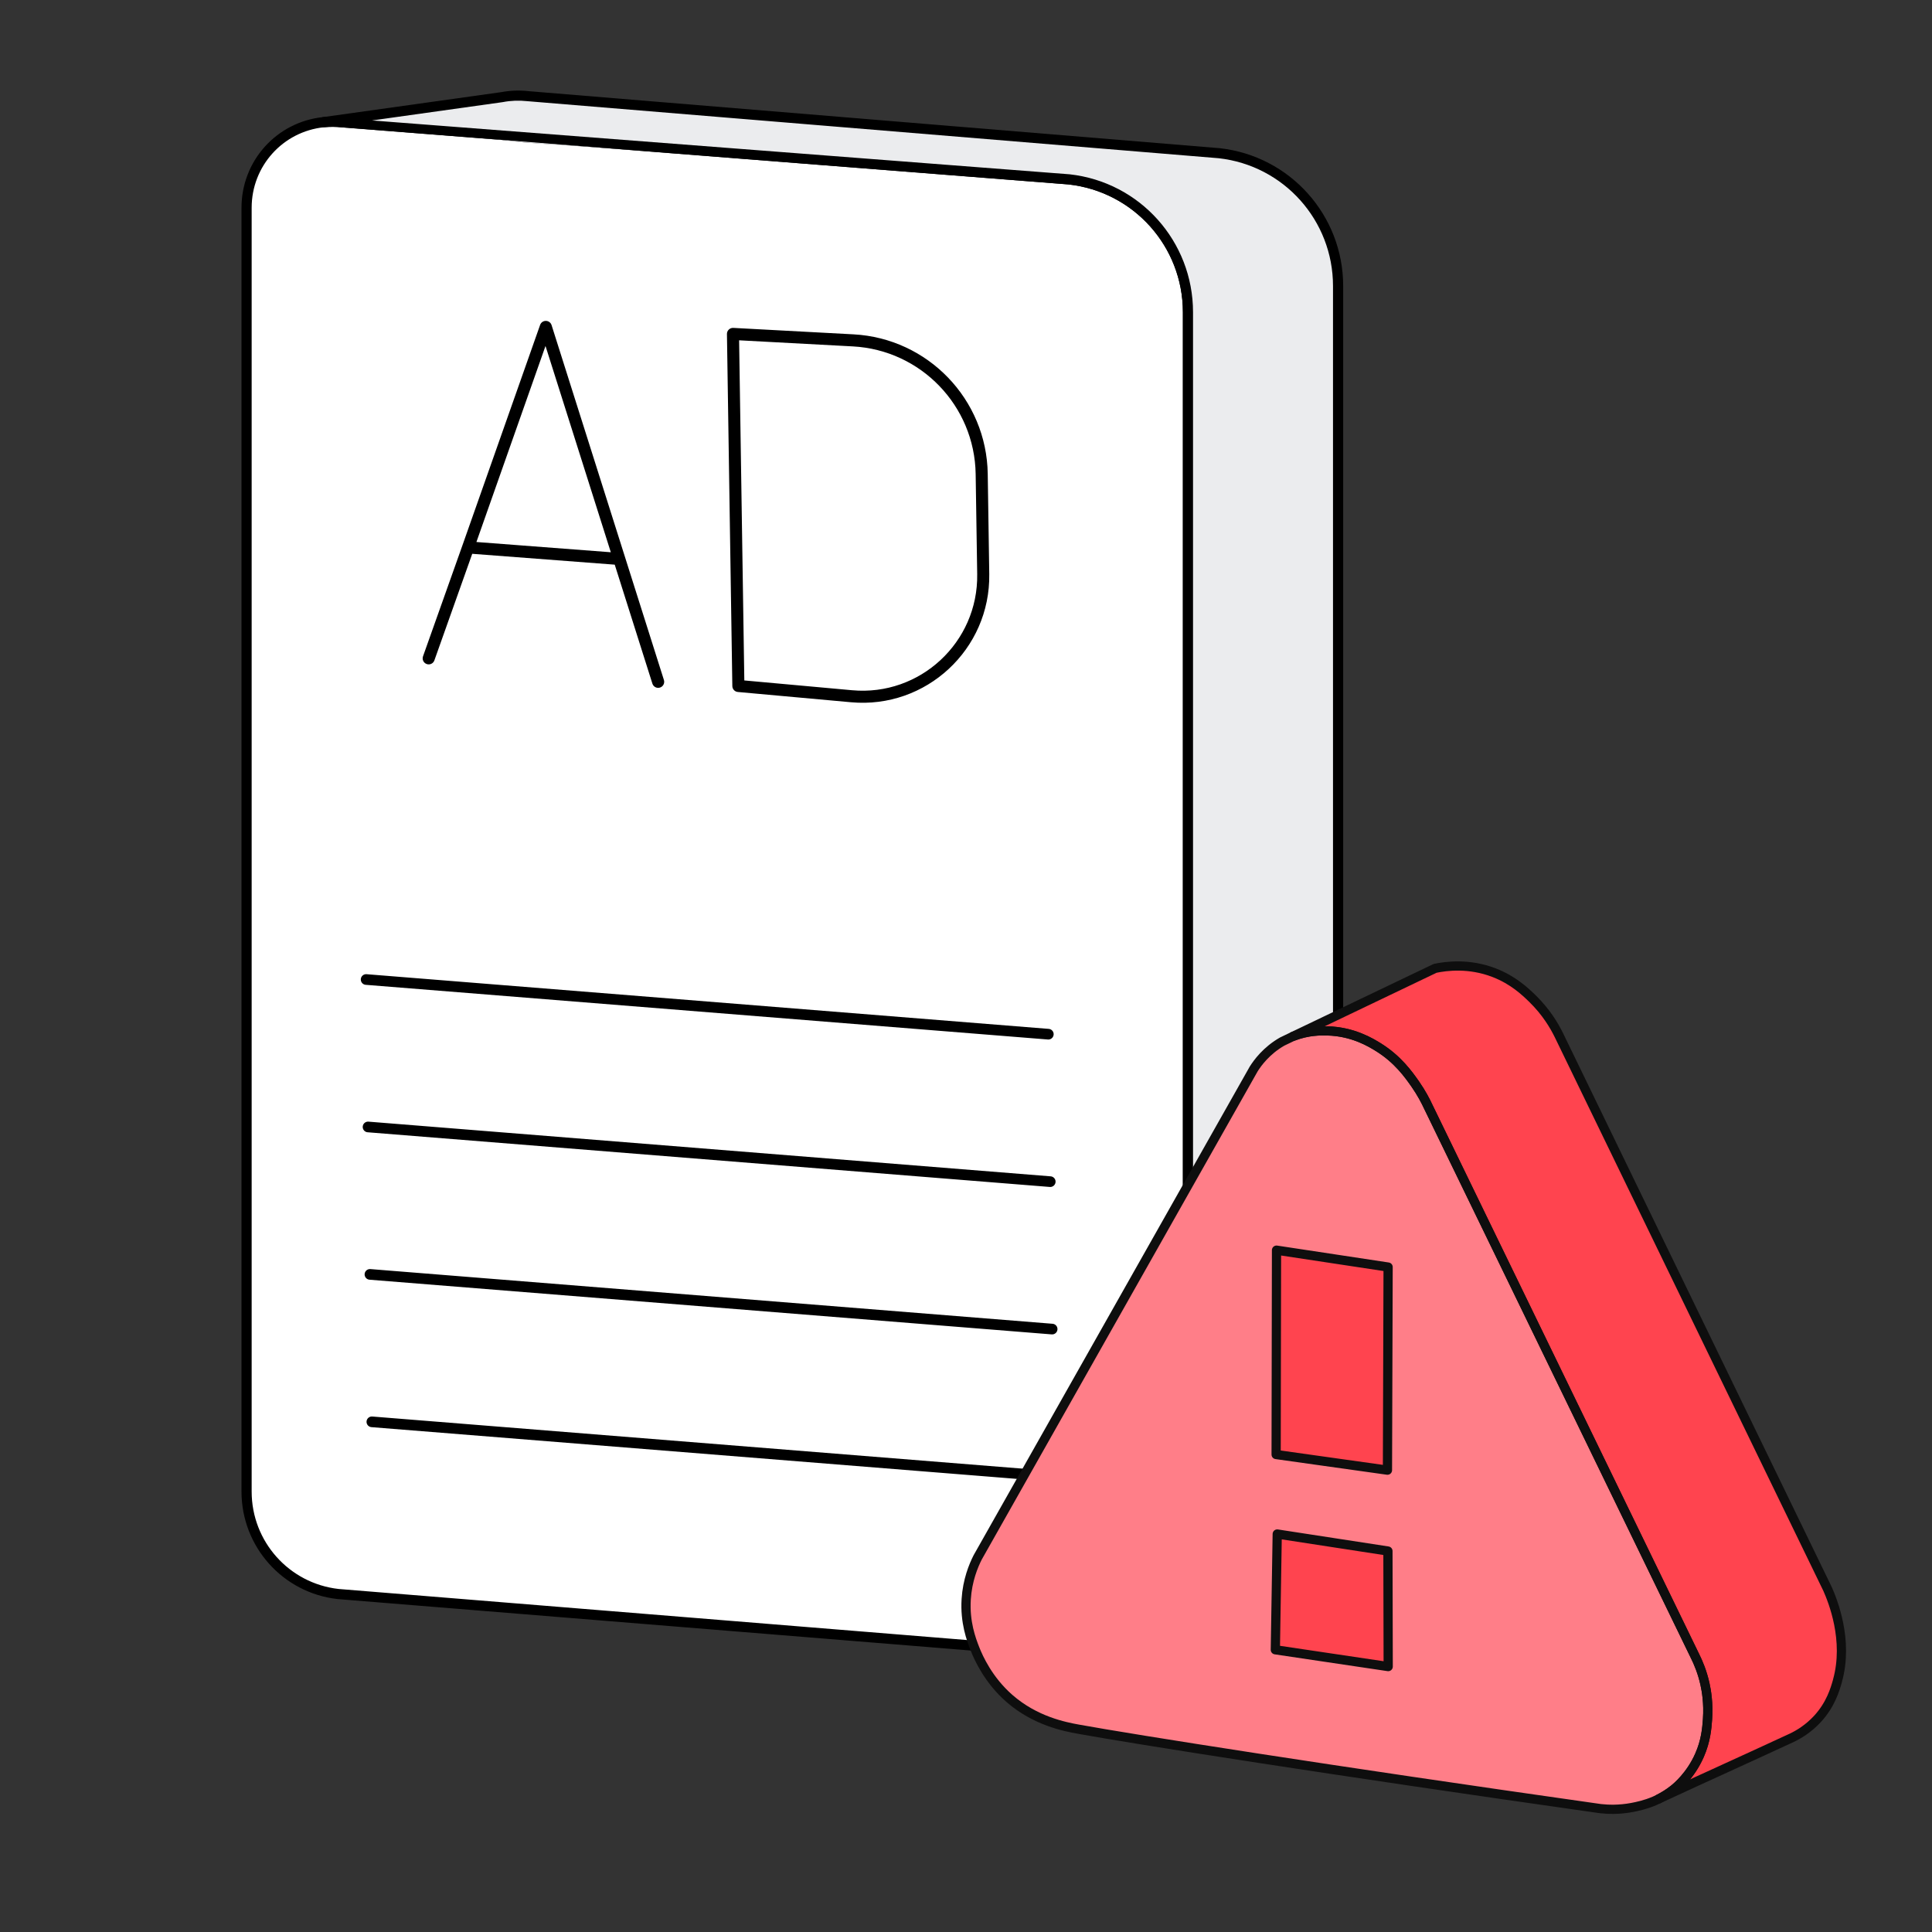 <svg width="128" height="128" viewBox="0 0 128 128" fill="none" xmlns="http://www.w3.org/2000/svg">
<rect x="0" y="0" width="128" height="128" fill="#333333" stroke="none"/>
<g id="illustration / deriv / light / ad-error">
<g id="vector">
<g id="cursor">
<g id="Group">
<g id="Group_2">
<g id="Group_3">
<path id="Vector" d="M78.706 20.683V103.477C78.706 104.856 78.259 106.117 77.505 107.14C76.582 108.394 75.198 109.282 73.623 109.566H73.621C73.043 109.67 72.439 109.694 71.822 109.623L22.393 105.606C18.945 105.213 16.338 102.293 16.338 98.821V13.761C16.338 10.783 18.608 8.386 21.442 8.092H21.454C21.847 8.052 22.252 8.052 22.664 8.097L29.597 8.867L34.753 9.441L70.833 11.881C75.316 12.378 78.708 16.169 78.708 20.68L78.706 20.683Z" fill="white"/>
<path id="Vector_2" d="M72.529 110C72.281 110 72.032 109.986 71.781 109.958L22.353 105.941C18.731 105.529 16 102.468 16 98.821V13.761C16 10.662 18.319 8.082 21.396 7.759C21.404 7.759 21.413 7.758 21.418 7.756C21.845 7.714 22.275 7.717 22.698 7.764L70.866 11.548C75.526 12.066 79.04 15.992 79.04 20.682V103.476C79.04 104.878 78.603 106.213 77.774 107.336C76.778 108.69 75.324 109.598 73.68 109.894C73.674 109.894 73.669 109.894 73.664 109.896C73.291 109.963 72.909 109.997 72.528 109.997L72.529 110ZM21.494 8.425C21.494 8.425 21.478 8.427 21.475 8.429C18.738 8.713 16.673 11.005 16.673 13.762V98.823C16.673 102.127 19.148 104.9 22.428 105.273L71.857 109.29C72.428 109.356 73.002 109.337 73.558 109.236C73.564 109.236 73.569 109.235 73.573 109.235C75.043 108.967 76.343 108.154 77.233 106.941C77.976 105.932 78.368 104.735 78.368 103.479V20.685C78.368 16.338 75.111 12.7 70.792 12.22L22.623 8.437C22.25 8.395 21.87 8.393 21.492 8.429L21.494 8.425Z" fill="black"/>
</g>
<g id="Group_4">
<path id="Vector_3" d="M88.652 18.952V101.745C88.652 105.085 86.027 107.748 82.812 107.922V107.933L73.619 109.565C75.196 109.28 76.58 108.393 77.502 107.138C78.255 106.116 78.702 104.855 78.702 103.476V20.682C78.702 16.169 75.311 12.38 70.828 11.883L34.747 9.443L29.592 8.869L22.659 8.099C22.247 8.054 21.842 8.054 21.448 8.091L33.252 6.436H33.254C33.801 6.332 34.372 6.305 34.961 6.369L80.776 10.151C85.26 10.65 88.65 14.44 88.65 18.95L88.652 18.952Z" fill="#EBECEE"/>
<path id="Vector_4" d="M73.622 109.903C73.459 109.903 73.318 109.785 73.291 109.62C73.262 109.438 73.383 109.269 73.563 109.235C75.038 108.969 76.343 108.154 77.236 106.94C77.979 105.931 78.371 104.733 78.371 103.477V20.684C78.371 16.337 75.113 12.698 70.795 12.219L22.627 8.435C22.252 8.393 21.866 8.392 21.485 8.429C21.305 8.445 21.14 8.316 21.118 8.133C21.096 7.951 21.224 7.786 21.406 7.759L33.208 6.105C33.797 5.994 34.401 5.97 35.001 6.038L80.816 9.819C85.475 10.339 88.989 14.265 88.989 18.953V101.747C88.989 105.182 86.331 108.024 82.921 108.255C82.902 108.261 82.884 108.266 82.864 108.268L73.669 109.899C73.654 109.901 73.637 109.903 73.622 109.903ZM24.654 7.981L70.868 11.548C75.527 12.066 79.041 15.992 79.041 20.682V103.476C79.041 104.878 78.604 106.213 77.775 107.336C77.335 107.937 76.803 108.448 76.205 108.858L82.689 107.609C82.722 107.594 82.758 107.585 82.795 107.584C85.89 107.417 88.315 104.851 88.315 101.742V18.948C88.315 14.603 85.058 10.964 80.738 10.483L34.923 6.702C34.385 6.643 33.846 6.663 33.318 6.764C33.307 6.766 33.297 6.767 33.287 6.769L24.651 7.98L24.654 7.981Z" fill="black"/>
</g>
</g>
</g>
<g id="Group 20">
<path id="Vector 376" d="M24.257 64.895L69.454 68.518" stroke="black" stroke-width="0.706" stroke-linecap="round" stroke-linejoin="round"/>
<path id="Vector 377" d="M24.384 74.664L69.581 78.287" stroke="black" stroke-width="0.706" stroke-linecap="round" stroke-linejoin="round"/>
<path id="Vector 378" d="M24.51 84.432L69.707 88.055" stroke="black" stroke-width="0.706" stroke-linecap="round" stroke-linejoin="round"/>
<path id="Vector 379" d="M24.637 94.2L69.834 97.823" stroke="black" stroke-width="0.706" stroke-linecap="round" stroke-linejoin="round"/>
</g>
<path id="Vector 381 (Stroke)" fill-rule="evenodd" clip-rule="evenodd" d="M36.168 21.26C36.34 21.262 36.491 21.375 36.543 21.539L43.986 45.051C44.053 45.262 43.936 45.487 43.725 45.553C43.515 45.62 43.29 45.503 43.223 45.293L40.728 37.41L31.287 36.691L28.779 43.751C28.706 43.959 28.477 44.068 28.269 43.994C28.06 43.92 27.952 43.691 28.026 43.483L30.636 36.135L35.784 21.527C35.841 21.364 35.996 21.257 36.168 21.26ZM31.564 35.909L40.468 36.588L36.141 22.921L31.564 35.909ZM48.285 21.835C48.364 21.758 48.473 21.718 48.584 21.724L56.545 22.151C61.478 22.416 65.364 26.454 65.44 31.394L65.541 38.032C65.618 43.022 61.353 46.977 56.383 46.526L48.883 45.845C48.679 45.827 48.522 45.658 48.519 45.453L48.162 22.13C48.16 22.019 48.205 21.912 48.285 21.835ZM48.968 22.546L49.313 45.081L56.455 45.73C60.952 46.138 64.811 42.559 64.742 38.044L64.64 31.406C64.571 26.887 61.015 23.192 56.502 22.95L48.968 22.546Z" fill="black"/>
</g>
<g id="error">
<path id="Vector_5" d="M121.74 111.352C121.577 111.934 121.288 112.92 120.432 113.862C119.819 114.533 119.161 114.916 118.726 115.125C115.098 116.805 113.508 117.509 109.881 119.188C110.209 119.027 110.55 118.818 110.891 118.547C111.085 118.393 112.002 117.64 112.595 116.295C113.02 115.333 113.084 114.51 113.128 113.907C113.204 112.824 113.049 111.978 112.96 111.579C112.782 110.777 112.512 110.137 112.282 109.684C106.382 97.53 100.537 85.493 94.64 73.351C94.454 72.949 94.172 72.407 93.759 71.814C93.306 71.167 92.604 70.184 91.346 69.395C90.829 69.07 89.631 68.339 87.938 68.299C87.508 68.288 86.65 68.277 85.662 68.663C89.481 66.836 91.262 65.982 95.082 64.155C95.829 64 97.336 63.804 98.991 64.444C100.258 64.933 101.058 65.7 101.532 66.162C102.439 67.048 102.976 67.958 103.281 68.582C109.216 80.815 115.15 93.048 121.083 105.28C121.424 106.049 122.488 108.667 121.738 111.35L121.74 111.352Z" fill="#FF444F"/>
<path id="Vector_6" d="M112.96 111.58C112.783 110.778 112.512 110.138 112.283 109.685C106.383 97.531 100.538 85.493 94.641 73.352C94.455 72.949 94.173 72.408 93.76 71.814C93.307 71.168 92.605 70.184 91.347 69.396C90.829 69.071 89.632 68.34 87.939 68.3C87.509 68.289 86.651 68.277 85.663 68.663C85.424 68.779 85.186 68.891 84.947 69.007C83.902 69.606 83.317 70.415 83.062 70.819C76.966 81.605 70.87 92.392 64.774 103.18C64.491 103.738 64.093 104.7 64.014 105.95C63.917 107.479 64.348 108.617 64.591 109.236C64.827 109.838 65.48 111.302 66.874 112.523C68.581 114.018 70.538 114.398 71.439 114.561C75.008 115.211 88.127 117.288 106.037 119.827C106.53 119.882 107.263 119.912 108.122 119.751C108.468 119.684 109.007 119.576 109.62 119.312C109.694 119.278 109.77 119.242 109.845 119.208C109.858 119.202 109.869 119.197 109.88 119.19C110.208 119.029 110.549 118.82 110.89 118.549C111.085 118.395 112.001 117.642 112.594 116.297C113.019 115.335 113.083 114.512 113.127 113.909C113.203 112.826 113.048 111.981 112.959 111.581L112.96 111.58Z" fill="#FF7E88"/>
<path id="Vector_7" d="M112.96 111.58C112.783 110.778 112.512 110.138 112.283 109.685C106.383 97.531 100.538 85.493 94.641 73.352C94.455 72.949 94.173 72.408 93.76 71.814C93.307 71.168 92.605 70.184 91.347 69.396C90.829 69.071 89.632 68.34 87.939 68.3C87.509 68.289 86.651 68.277 85.663 68.663C85.424 68.779 85.186 68.891 84.947 69.007C83.902 69.606 83.317 70.415 83.062 70.819C76.966 81.605 70.87 92.392 64.774 103.18C64.491 103.738 64.093 104.7 64.014 105.95C63.917 107.479 64.348 108.617 64.591 109.236C64.827 109.838 65.48 111.302 66.874 112.523C68.581 114.018 70.538 114.398 71.439 114.561C75.008 115.211 88.127 117.288 106.037 119.827C106.53 119.882 107.263 119.912 108.122 119.751C108.468 119.684 109.007 119.576 109.62 119.312C109.694 119.278 109.77 119.242 109.845 119.208C109.858 119.202 109.869 119.197 109.88 119.19C110.208 119.029 110.549 118.82 110.89 118.549C111.085 118.395 112.001 117.642 112.594 116.297C113.019 115.335 113.083 114.512 113.127 113.909C113.203 112.826 113.048 111.981 112.959 111.581L112.96 111.58Z" stroke="#0E0E0E" stroke-width="0.611" stroke-linejoin="round"/>
<path id="Vector_8" d="M121.74 111.352C121.577 111.934 121.288 112.92 120.432 113.862C119.819 114.533 119.161 114.916 118.726 115.125C115.098 116.805 113.508 117.509 109.881 119.188C110.209 119.027 110.55 118.818 110.891 118.547C111.085 118.393 112.002 117.64 112.595 116.295C113.02 115.333 113.084 114.51 113.128 113.907C113.204 112.823 113.049 111.978 112.96 111.579C112.782 110.777 112.512 110.137 112.282 109.684C106.382 97.53 100.537 85.493 94.64 73.351C94.454 72.949 94.172 72.407 93.759 71.814C93.306 71.167 92.604 70.184 91.346 69.395C90.829 69.07 89.631 68.339 87.938 68.299C87.508 68.288 86.65 68.277 85.662 68.663C89.481 66.836 91.262 65.982 95.082 64.155C95.829 64 97.336 63.804 98.991 64.444C100.258 64.933 101.058 65.7 101.532 66.162C102.439 67.048 102.976 67.958 103.281 68.582C109.216 80.815 115.15 93.048 121.083 105.28C121.424 106.049 122.488 108.667 121.738 111.35L121.74 111.352Z" stroke="#0E0E0E" stroke-width="0.611" stroke-linejoin="round"/>
<g id="Vector_9">
<path d="M84.572 82.826C87.036 83.2 89.501 83.573 91.966 83.946C91.951 88.433 91.938 92.916 91.923 97.402C89.464 97.057 87.006 96.711 84.547 96.366C84.556 91.854 84.563 87.339 84.572 82.826Z" fill="#FF444F"/>
<path d="M91.954 102.76C91.959 105.312 91.966 107.864 91.972 110.415C89.48 110.045 86.987 109.672 84.494 109.302C84.535 106.746 84.578 104.188 84.62 101.632C87.066 102.01 89.51 102.385 91.954 102.76Z" fill="#FF444F"/>
</g>
<g id="Vector_10">
<path d="M84.572 82.826C87.036 83.2 89.501 83.573 91.966 83.946C91.951 88.433 91.938 92.916 91.923 97.402C89.464 97.057 87.006 96.711 84.547 96.366C84.556 91.854 84.563 87.339 84.572 82.826Z" stroke="#0E0E0E" stroke-width="0.611" stroke-linejoin="round"/>
<path d="M91.954 102.76C91.959 105.312 91.966 107.864 91.972 110.415C89.48 110.045 86.987 109.672 84.494 109.302C84.535 106.746 84.578 104.188 84.62 101.632C87.066 102.01 89.51 102.385 91.954 102.76Z" stroke="#0E0E0E" stroke-width="0.611" stroke-linejoin="round"/>
</g>
</g>
</g>
</g>
</svg>
